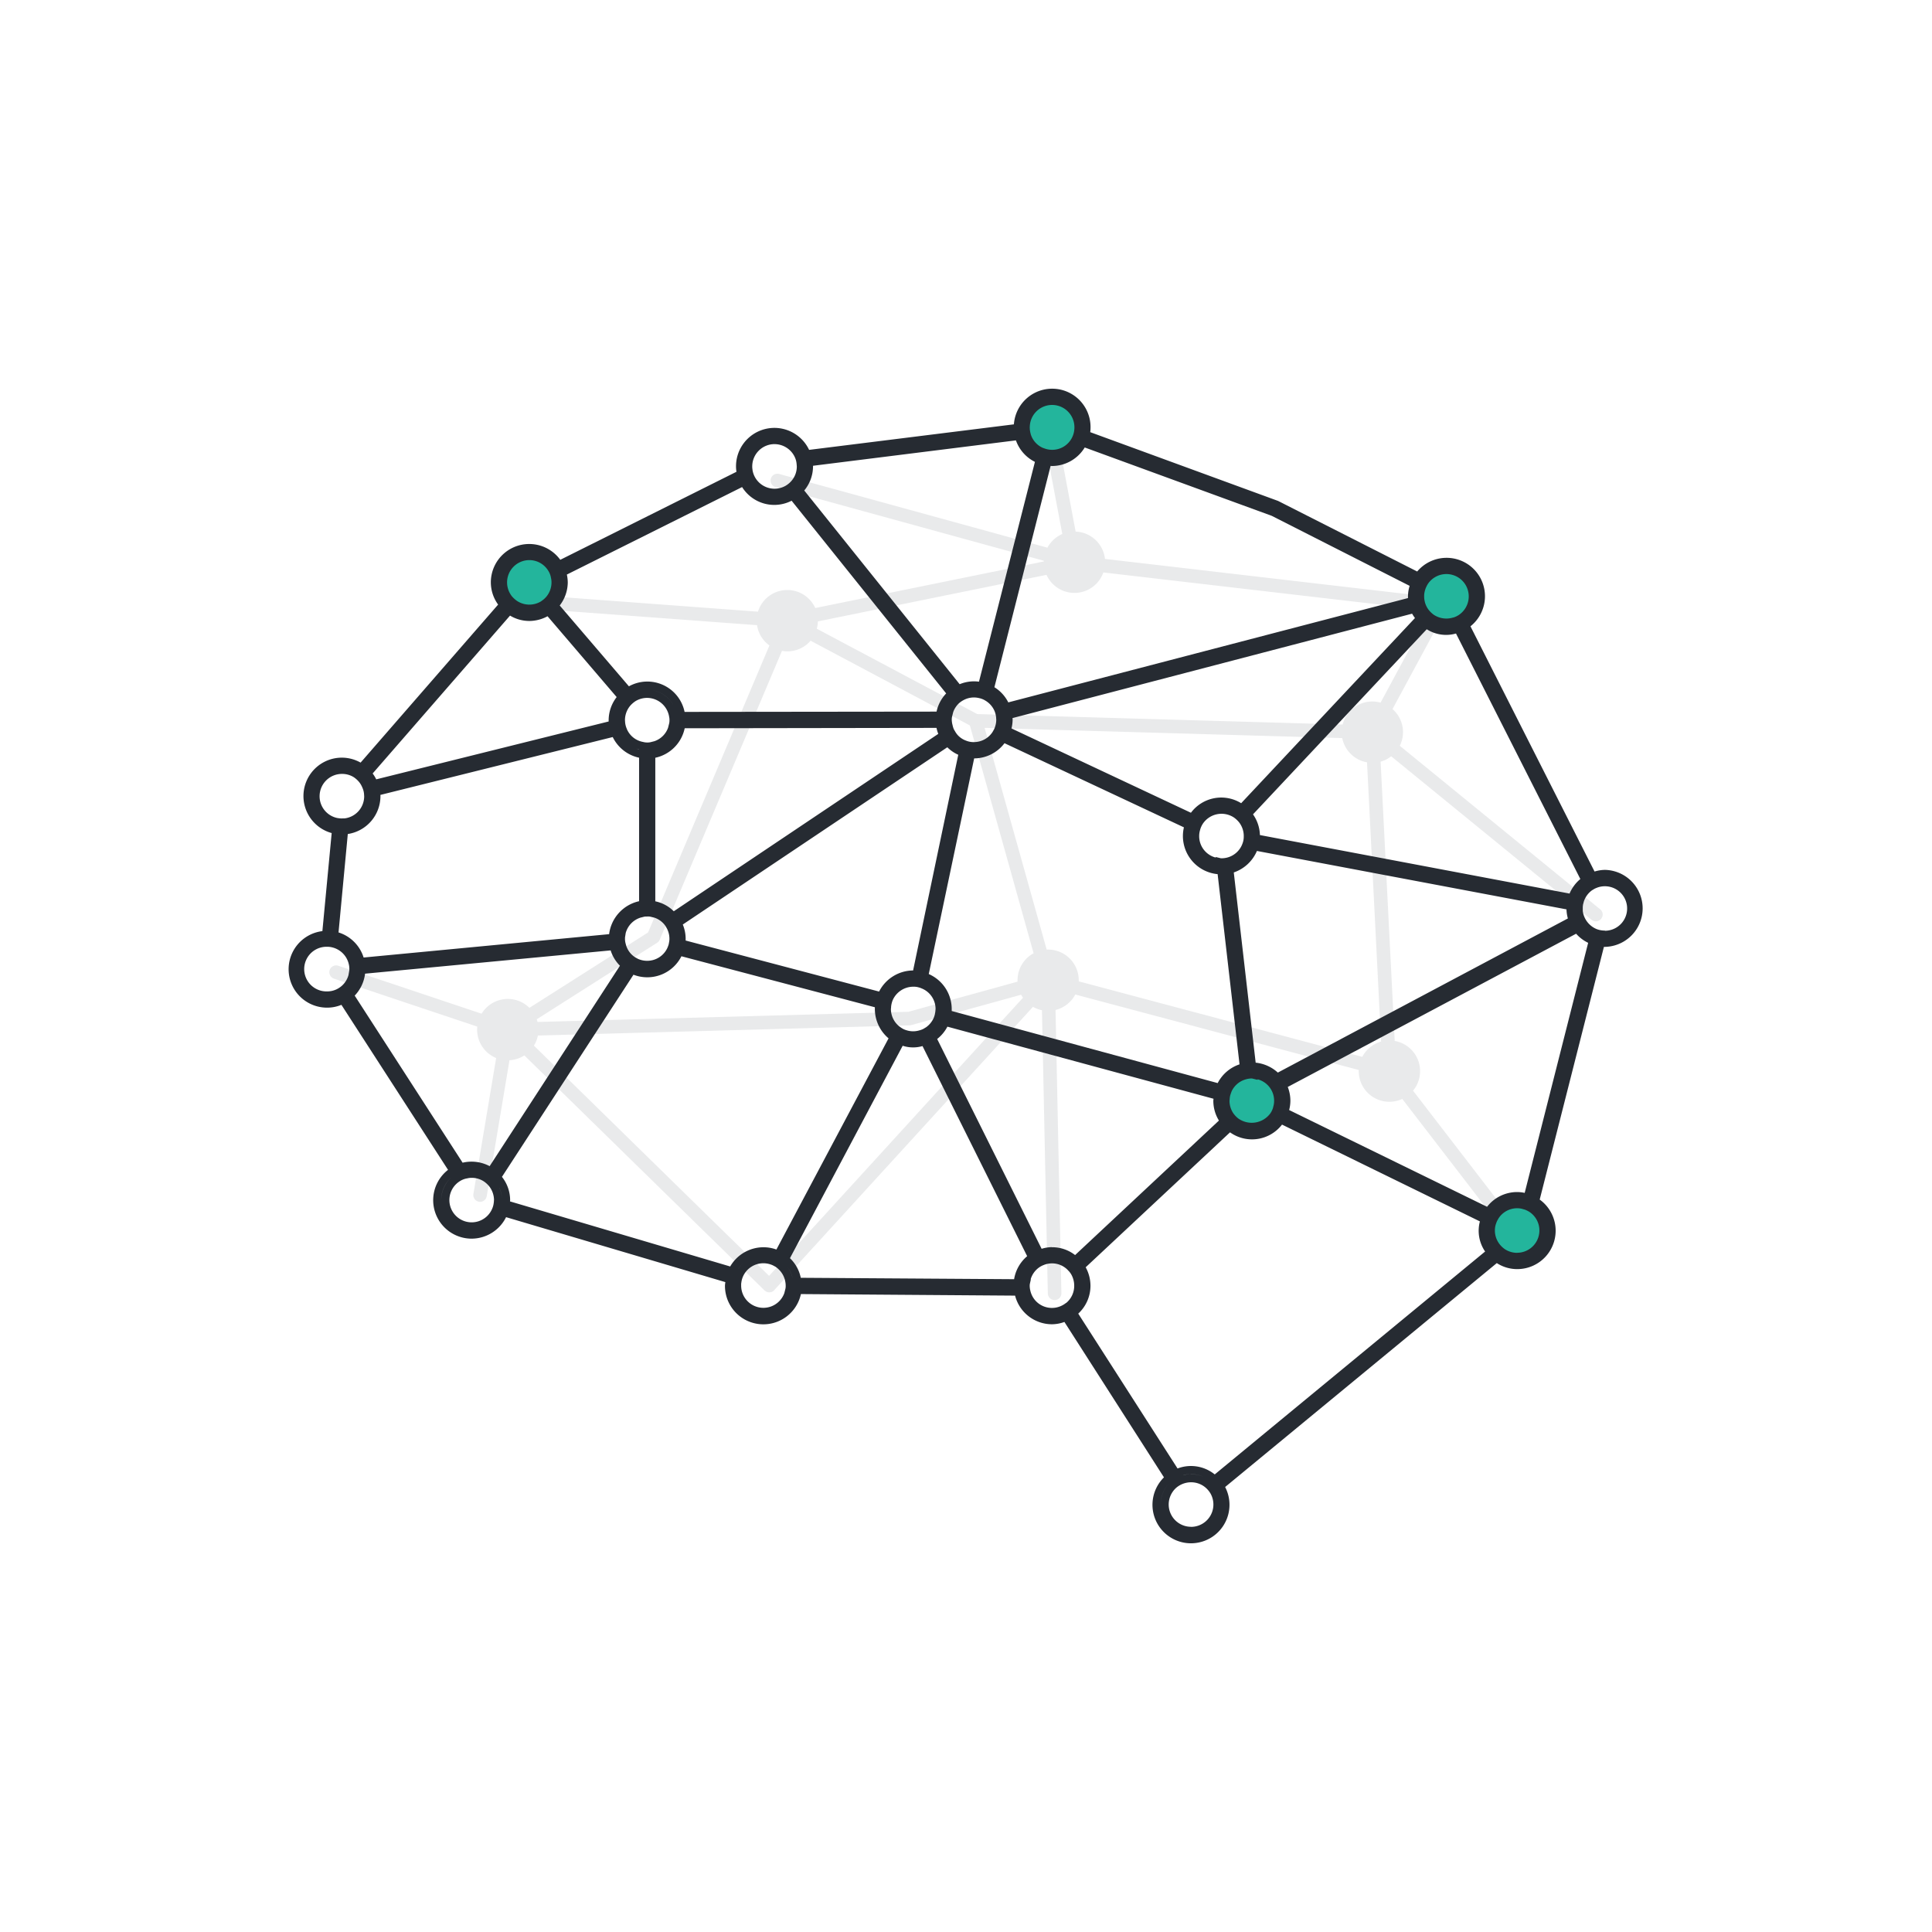 <svg width="600" height="600"
id="Cognitask_isotipo" data-name="Cognitask isotipo" xmlns="http://www.w3.org/2000/svg" viewBox="0 0 1168.6 1168.6"><defs><style>.cls-1,.cls-3{fill:#262b32;}.cls-1{opacity:0.1;}.cls-2{fill:#23b59c;}</style></defs><title>cognitask2</title><path class="cls-1" d="M967.88,550l-121.2-98.9a18.47,18.47,0,0,0-4.4-22.2L877,364.6a4.11,4.11,0,0,0-7.23-3.91l-.41.76-201-23.37a18.54,18.54,0,0,0-17.74-16.53L640,265.14a4.11,4.11,0,0,0-8.08,1.52L642.55,323a18.62,18.62,0,0,0-9,8.27l-162.1-44.54a4.11,4.11,0,1,0-2.18,7.92l162.13,44.54c0,.13,0,.27,0,.4L493.12,367.78a18.55,18.55,0,0,0-34.64,2.2L323.88,360a4.11,4.11,0,1,0-.6,8.2l134.62,9.94a18.52,18.52,0,0,0,7.5,12.28L392,564l-71.78,45.61a18.53,18.53,0,0,0-28.91,3.54l-86.69-29a4.11,4.11,0,1,0-2.61,7.8l86.67,29c-.06.61-.09,1.22-.09,1.84a18.55,18.55,0,0,0,11.52,17.16l-13.76,82.22a4.11,4.11,0,0,0,3.38,4.73,4.17,4.17,0,0,0,.68.06,4.11,4.11,0,0,0,4-3.43l13.76-82.24a18.43,18.43,0,0,0,9-2.91L462.47,780.57l.05,0,.05.06a4,4,0,0,0,.33.25c.08.06.16.13.25.19a4.1,4.1,0,0,0,.44.23l.25.12a4,4,0,0,0,.52.15l.21.06a4.12,4.12,0,0,0,.76.07h0a4.12,4.12,0,0,0,.81-.08l.21-.06a4.13,4.13,0,0,0,.57-.18c.09,0,.18-.1.27-.14a3.93,3.93,0,0,0,.46-.26c.1-.07.18-.15.27-.23a4,4,0,0,0,.34-.28l0-.06,0,0L624.82,609a18.39,18.39,0,0,0,5.42,2.05l3.55,171.32a4.11,4.11,0,0,0,4.11,4H638a4.11,4.11,0,0,0,4-4.19L638.46,610.9a18.57,18.57,0,0,0,11.94-9.36L821.86,647.2c0,.23,0,.45,0,.68a18.53,18.53,0,0,0,26.33,16.83l61.73,80.21a4.11,4.11,0,1,0,6.51-5l-61.73-80.2a18.54,18.54,0,0,0-11.09-30.09L835.09,460.7a18.47,18.47,0,0,0,6.4-3.24l121.2,98.9a4.11,4.11,0,1,0,5.2-6.37ZM835.05,425a18.48,18.48,0,0,0-22.93,13.24l-221-6.32-97.06-51.63a18.52,18.52,0,0,0,.64-4.44L633,347.71a18.53,18.53,0,0,0,34.38-1.46l197.76,23ZM397.48,570.23a4.11,4.11,0,0,0,1.58-1.87L473,393.67a18.36,18.36,0,0,0,17.29-6.13l96.36,51.25,38.54,137.8a18.55,18.55,0,0,0-9.72,16.32c0,.29,0,.57,0,.85l-66,18.24-224.33,6.15q-.21-.83-.49-1.62Zm67.7,201.49L322.94,632.46a18.41,18.41,0,0,0,2.41-6.1l224.82-6.16a4.06,4.06,0,0,0,1-.15l66.48-18.37a18.5,18.5,0,0,0,1.12,1.81ZM652.5,593.59c0-.23,0-.45,0-.68A18.56,18.56,0,0,0,634,574.36c-.31,0-.61,0-.91,0L595.55,440.25l216.32,6.19a18.56,18.56,0,0,0,15,14.67L835.37,630A18.58,18.58,0,0,0,824,639.26Z"/><circle class="cls-2" cx="320.13" cy="352.29" r="18.4"/><circle class="cls-2" cx="636.33" cy="258.57" r="18.4"/><circle class="cls-2" cx="758.73" cy="666.2" r="18.4"/><circle class="cls-2" cx="917.69" cy="744.32" r="18.4"/><circle class="cls-2" cx="874.91" cy="360.7" r="18.4"/><path class="cls-3" d="M970.78,526.16a22.77,22.77,0,0,0-6.29,1L889.43,378.83a23.23,23.23,0,1,0-32.22-33.15L773.08,303,659.45,261.4a23,23,0,0,0,.18-2.82,23.21,23.21,0,0,0-46.36-1.91L489.4,272.11a23.22,23.22,0,0,0-44.21,10,21.46,21.46,0,0,0,.27,3.26L338.89,338.61a23.22,23.22,0,0,0-42,13.66,22.92,22.92,0,0,0,4.41,13.42l-83.19,95.59a23,23,0,0,0-11.22-3,23.22,23.22,0,0,0-6.27,45.61L195,563.2a23.23,23.23,0,0,0,2.85,46.29,22.64,22.64,0,0,0,8.66-1.7L271,707.6a23.26,23.26,0,0,0,14.31,41.62,23.36,23.36,0,0,0,20.8-13l132.62,39.28c-.07.74-.22,1.52-.22,2.24a23.23,23.23,0,0,0,45.93,5l129.55.94A23.05,23.05,0,0,0,636.34,801a22.14,22.14,0,0,0,7.49-1.4l60.21,94a23.29,23.29,0,1,0,37,5.84L905.36,764a22.67,22.67,0,0,0,12.32,3.64,23.22,23.22,0,0,0,13.63-42.06l38.84-152.85c.21,0,.41,0,.62,0a23.29,23.29,0,0,0,0-46.57ZM861.41,360.61a12.94,12.94,0,0,1,.74-4.24l.1-.28,0-.05c.14-.39.33-.76.5-1.13a12.65,12.65,0,0,1,1.39-2.37l0,0a13.51,13.51,0,1,1,18.52,19.24,12.28,12.28,0,0,1-3.72,1.78l-.13,0a13.8,13.8,0,0,1-11.51-1.67,15.59,15.59,0,0,1-3.08-2.92h0a13.33,13.33,0,0,1-1.63-2.71l-.09-.2a14.09,14.09,0,0,1-.68-2c0-.12,0-.23-.06-.35a11.82,11.82,0,0,1-.28-1.62l-.05-.65c0-.25,0-.5,0-.75Zm1.58,20a21.77,21.77,0,0,0,17.69,2.58l75.21,148.5a23.35,23.35,0,0,0-6.52,8.8L762.08,505.1a23,23,0,0,0-4.18-12.53Zm-287.33,231c0-.42,0-.84,0-1.26a23.14,23.14,0,0,0-13.89-21.18l27.47-130.45h.15a23.05,23.05,0,0,0,18.2-9.18L716,500.38v0l.11.05a23.15,23.15,0,0,0,20.39,28.31l13.25,115.05a23.08,23.08,0,0,0-13.21,11.33l-160.8-43.58h0ZM413,559.21,573,452a22,22,0,0,0,6.62,4.53L552.3,587a23.29,23.29,0,0,0-20.57,12.76l-117-30.86c0-.38,0-.78,0-1.08A22.76,22.76,0,0,0,413,559.21ZM391.46,422.13a13.57,13.57,0,0,1,13.3,11.54,8.29,8.29,0,0,1,.18,1.94,7.69,7.69,0,0,1-.17,1.86v0l-.67,2.69a13.32,13.32,0,0,1-8.29,8.17l-2.47.62h0a8,8,0,0,1-1.54.16h-.4a9.7,9.7,0,0,1-1.93-.21l-.53-.13a13.16,13.16,0,0,1-9.86-8h0c0-.08,0-.16-.08-.23a12.84,12.84,0,0,1-.9-3.74l-.08-1.36a13.62,13.62,0,0,1,3.19-8.58h0a15.81,15.81,0,0,1,3.19-2.77A13.69,13.69,0,0,1,391.46,422.13Zm-5.89-3.93a18.22,18.22,0,0,1,5.83-1A18.43,18.43,0,0,0,385.57,418.2Zm9.23-.66a18.42,18.42,0,0,1,12.51,8.88A18.56,18.56,0,0,0,394.8,417.54Zm3.83,35a17.86,17.86,0,0,1-2.27.8v0A17.88,17.88,0,0,0,398.63,452.56Zm-12.07.69v.1c-.58-.16-1.16-.33-1.71-.54A16.64,16.64,0,0,0,386.56,453.25Zm.59,101.88,2.45-.61a5.81,5.81,0,0,1,.85-.13c.3,0,.63,0,1,0a10.23,10.23,0,0,1,1.06,0l.25,0,.64.11,2.62.65a13.44,13.44,0,0,1,5.38,3.55,11.74,11.74,0,0,1,1.85,2.68c.12.23.27.44.38.69l0,.06a13.06,13.06,0,0,1,1.28,5.66v0c0,.05,0,.11,0,.16,0,.41,0,.8-.09,1.24a12,12,0,0,1-.27,1.52c0,.17,0,.34-.09.5a11.57,11.57,0,0,1-.69,1.91l0,.06a13.44,13.44,0,0,1-12.31,8,13.66,13.66,0,0,1-5.51-1.15h0c-.26-.12-.48-.27-.72-.39a12.67,12.67,0,0,1-2.76-1.89h0a13.06,13.06,0,0,1-4-6.83,10.65,10.65,0,0,1-.43-3.2c0-.13,0-.28,0-.42l0-.21.43-2.71A13.48,13.48,0,0,1,387.15,555.13Zm9.22-10V458.34a23.1,23.1,0,0,0,17.78-17.84l152.31-.23a22.08,22.08,0,0,0,1.07,3.63l0,0v0L407.55,551.19A22.55,22.55,0,0,0,396.37,545.17ZM575.69,435.32a8.33,8.33,0,0,1,.19-1.88l.68-2.71a13.43,13.43,0,0,1,3.69-5.53A13.1,13.1,0,0,1,581.9,424h0a15.38,15.38,0,0,1,1.87-1,13.15,13.15,0,0,1,8.52-.73,11.59,11.59,0,0,1,3.82,1.56h0a13.46,13.46,0,0,1,5.42,6.17,13.22,13.22,0,0,1,1,4.18c0,.4.07.77.07,1.17a13,13,0,0,1-.6,3.87,11.13,11.13,0,0,1-.69,1.84c-.12.25-.29.51-.43.76s-.39.75-.65,1.13h0a13.43,13.43,0,0,1-11,5.91l-.92,0a12.06,12.06,0,0,1-4-.88h0a12.61,12.61,0,0,1-5.08-3.41A13.45,13.45,0,0,1,578,442.9c-.14-.21-.26-.45-.39-.67-.24-.39-.48-.77-.7-1.2a13.81,13.81,0,0,1-.7-2.25l-.33-1.39-.18-1.43C575.71,435.74,575.69,435.55,575.69,435.32ZM539,608.88a14.36,14.36,0,0,1,1-4,13.64,13.64,0,0,1,12.17-8.05l1,0a10.72,10.72,0,0,1,2.54.41,9.74,9.74,0,0,1,1.22.39l.16.06.24.11a13.39,13.39,0,0,1,8.56,12.47h0l-.14,1.56a11.63,11.63,0,0,1-.25,1.4c0,.19-.05.39-.11.59a14,14,0,0,1-.68,2,13.78,13.78,0,0,1-4.51,5.5c-.22.16-.45.26-.67.4a13.23,13.23,0,0,1-1.2.71h0a11.6,11.6,0,0,1-1.87.71l-.36.1a13.14,13.14,0,0,1-8.06-.16l-.24-.07a10.59,10.59,0,0,1-1.68-.73,15.78,15.78,0,0,1-1.74-1.14l-.5-.36a13.51,13.51,0,0,1-5-10.49C538.93,609.84,539,609.41,539,608.88Zm196.34-90.17a13.36,13.36,0,0,1-10-13,12.68,12.68,0,0,1,.39-3.13l.2-.72a13.1,13.1,0,0,1,1.68-3.7,13.62,13.62,0,0,1,18.82-3.63,15.68,15.68,0,0,1,3.07,2.9,13.54,13.54,0,0,1,2.8,7.74v1.07a11.46,11.46,0,0,1-.74,3.94h0a13.39,13.39,0,0,1-9.15,8.5,14,14,0,0,1-3.36.47l-.52,0-3.19-.78Zm8.35,147.14.14-1.58a11.29,11.29,0,0,1,.33-1.86c.06-.23.16-.46.23-.69a11.74,11.74,0,0,1,.49-1.34l0-.1a13.43,13.43,0,0,1,8.5-7.37l.28-.08a13.29,13.29,0,0,1,3.58-.51l3.43.84,0-.33a13.4,13.4,0,0,1,10,13,12.55,12.55,0,0,1-.6,3.87l0,.17a12.31,12.31,0,0,1-1.76,3.67,14,14,0,0,1-19.4,2.93,15.59,15.59,0,0,1-2.9-3.06,13.58,13.58,0,0,1-2.32-7.58Zm29.23-17.08a23.41,23.41,0,0,0-13.41-6L746.27,527.71a23.41,23.41,0,0,0,14-13l187.25,35.34a23,23,0,0,0,.83,5.49ZM854.14,371.2a23.67,23.67,0,0,0,1.73,2.63l-105.13,112a22.9,22.9,0,0,0-30.39,5.78l-108.53-51a23.42,23.42,0,0,0,.68-5.27c0-.33-.05-.63-.07-1L854.11,371.2h0Zm-198-100.53L769.21,312l83.43,42.36a22.26,22.26,0,0,0-1,6.39c0,.31,0,.67,0,1L609.88,424.85a22.81,22.81,0,0,0-8.4-9.17l34-133.87c.29,0,.57.06.86.06A23.24,23.24,0,0,0,656.11,270.67Zm-33.26-12.38a13.48,13.48,0,0,1,27,.3,14.51,14.51,0,0,1-.21,2.33A13.39,13.39,0,0,1,635,272a12.3,12.3,0,0,1-2.95-.66c-.32-.11-.65-.2-.95-.34l-.1,0-.22-.1a13.21,13.21,0,0,1-7.32-8.24l-.05-.18,0-.09a13,13,0,0,1-.31-1.34c0-.25-.1-.5-.14-.76s-.06-.66-.07-1-.05-.6-.05-.93ZM491.77,282.12c0-.13,0-.26,0-.39l122.73-15.36a23.09,23.09,0,0,0,11.49,13L592.15,412.32a22.8,22.8,0,0,0-11.69,1.53l-94-117.17A22.93,22.93,0,0,0,491.77,282.12Zm-23.29-13.48a13.58,13.58,0,0,1,12.24,7.8,12.11,12.11,0,0,1,1.11,4.07l.08.91c0,.23.05.46.05.7a13.25,13.25,0,0,1-3.52,9.08,14.11,14.11,0,0,1-3.26,2.63,13.51,13.51,0,0,1-18.78-5.69,13.28,13.28,0,0,1-1.25-4V284a10.51,10.51,0,0,1-.15-1.92A13.5,13.5,0,0,1,468.48,268.63ZM343.42,352.27a23.06,23.06,0,0,0-.55-4.74l106-52.92a22.95,22.95,0,0,0,29.95,8.26l93.49,116.56a22.89,22.89,0,0,0-5.82,11l-152.41.17a23,23,0,0,0-33.67-15.47l-41.86-48.89A23.13,23.13,0,0,0,343.42,352.27Zm-23.29-13.48a13.41,13.41,0,0,1,11.52,6.47,11.63,11.63,0,0,1,1.54,3.82l0,.15a11.3,11.3,0,0,1,.39,3A13.46,13.46,0,0,1,330.4,361a15,15,0,0,1-1.51,1.5c-.33.28-.69.52-1,.77s-.4.31-.61.45h0a13.6,13.6,0,0,1-14.61-.28,16.83,16.83,0,0,1-3.12-2.87,13.7,13.7,0,0,1-2.84-8.35A13.5,13.5,0,0,1,320.13,338.79ZM308.5,372.35a22.6,22.6,0,0,0,11.63,3.25h.24a23.33,23.33,0,0,0,10.82-2.85L373,421.64a23,23,0,0,0-4.85,14c0,.26,0,.5,0,.76l-140.58,35a21.43,21.43,0,0,0-2.17-3.55ZM193.31,481.59a13.52,13.52,0,0,1,13.53-13.48,13.27,13.27,0,0,1,7.16,2A15.71,15.71,0,0,1,217.2,473a13.5,13.5,0,0,1,2,3.44,11.64,11.64,0,0,1,1,3.92l.08,1.4a13.47,13.47,0,0,1-12,13.27c-.35,0-.73,0-1.09,0a12.34,12.34,0,0,1-3.07-.24l-.09,0A13.43,13.43,0,0,1,193.31,481.59Zm18,105.14v0l-.52,3.06a13.46,13.46,0,0,1-3.71,6.2h0a13.9,13.9,0,0,1-3.41,2.36,13.14,13.14,0,0,1-5.82,1.32,13.5,13.5,0,0,1-.69-27,3.45,3.45,0,0,1,.47,0h.05a12.47,12.47,0,0,1,3.44.41h0a13.53,13.53,0,0,1,9.79,9.84h0a12.11,12.11,0,0,1,.4,3.21A3.71,3.71,0,0,1,211.28,586.73ZM204.76,564l5.61-59.53a23.21,23.21,0,0,0,19.75-22.9c0-.25,0-.49-.05-.75l140.55-35a23.06,23.06,0,0,0,15.94,12.49v86.8a23.36,23.36,0,0,0-18.12,19.93L219.94,579.17A23.1,23.1,0,0,0,204.76,564Zm62.13,161.9a18.24,18.24,0,0,1,6-13.62A18.51,18.51,0,0,0,266.89,725.93Zm31.85.52,0,.46c0,.19-.06.36-.08.55a11.81,11.81,0,0,1-.88,3.48h0a13.47,13.47,0,1,1-19.51-16.53,11.83,11.83,0,0,1,3.91-1.56l.15,0a11.27,11.27,0,0,1,3-.39,13.3,13.3,0,0,1,7.61,2.35,15.45,15.45,0,0,1,3.05,2.89,13.72,13.72,0,0,1,2.82,8.25C298.76,726.11,298.75,726.28,298.74,726.45Zm-2.57-21.05a23.42,23.42,0,0,0-16.35-2.1L214.54,602.21a23.17,23.17,0,0,0,6.28-13.27l148.54-14.08a22.75,22.75,0,0,0,5.62,9.27Zm5.91,13.11a18,18,0,0,1,1.51,6.7A18.43,18.43,0,0,0,302.08,718.51Zm139.57,47.56L308.5,726.69c0-.26.06-.5.06-.76a22.72,22.72,0,0,0-4.95-14.09l79.56-122.27a23.12,23.12,0,0,0,29-11.16l117,30.84c0,.36,0,.75,0,1a23.31,23.31,0,0,0,8.29,17.81L469.62,755.8a22.73,22.73,0,0,0-7.86-1.38A23.3,23.3,0,0,0,441.65,766.07Zm24.71-6.17a18.43,18.43,0,0,0-4.57-.58A18.07,18.07,0,0,1,466.35,759.9Zm-19.83,7.61a18.33,18.33,0,0,1,2.65-3.2,18.69,18.69,0,0,0-2.64,3.2Zm28.55,12v0l-.68,2.7a13.45,13.45,0,0,1-26.1-4.6c0-.4,0-.73,0-1.06l.17-1.18a13.14,13.14,0,0,1,1.28-3.94,13.48,13.48,0,0,1,12-7.3,13.71,13.71,0,0,1,5.68,1.24c.32.15.58.31.88.47s.64.32.88.47l.15.12a12,12,0,0,1,1.5,1.24l.06.06a13.55,13.55,0,0,1,4.17,8,10.25,10.25,0,0,1,.16,1.91A7.65,7.65,0,0,1,475.07,779.55Zm4.28-6.63a18.29,18.29,0,0,0-2.83-6.18,17.77,17.77,0,0,1,2.84,6.18Zm134,.89-129-.85a22.7,22.7,0,0,0-6.54-11.86l68.18-128.49a20.29,20.29,0,0,0,12,.19l63.3,127.09A23,23,0,0,0,613.39,773.81Zm31.46,14.34a13.4,13.4,0,0,1-3.6,2.09h0a13,13,0,0,1-4.91.95,13.34,13.34,0,0,1-13.12-10.56,11.62,11.62,0,0,1-.36-2.92,7.76,7.76,0,0,1,.08-1l.63-2.82h-.13a13.42,13.42,0,0,1,4.75-6.93,12.7,12.7,0,0,1,3.28-1.78c.12,0,.22-.11.34-.15h0a14,14,0,0,1,4.69-.79,13.27,13.27,0,0,1,8.67,3.33h0l0,0a15.68,15.68,0,0,1,1.11,1.12c.14.15.3.29.43.44a13.52,13.52,0,0,1,1.16,1.58,13.75,13.75,0,0,1,1.91,7A13.36,13.36,0,0,1,644.85,788.15Zm-8.63-33.73a22.73,22.73,0,0,0-6.15,1l-63.18-126.9a23.07,23.07,0,0,0,6.19-7.46L734,664.59c0,.43-.1.85-.1,1.28a22.85,22.85,0,0,0,3.39,11.92l-87,81.36A22.49,22.49,0,0,0,636.22,754.41ZM702,910a18.31,18.31,0,0,1,4.73-12.27A18.49,18.49,0,0,0,702,910Zm18.38,13.5a13.5,13.5,0,0,1-13.48-13.48,13.64,13.64,0,0,1,4.56-10.12A14.1,14.1,0,0,1,715,897.7a13.91,13.91,0,0,1,5.43-1.12,13.42,13.42,0,0,1,9,3.41,14.25,14.25,0,0,1,2.66,3.2,13.52,13.52,0,0,1-11.63,20.35Zm-4.53-31.3a18.17,18.17,0,0,1,4.5-.56A18.49,18.49,0,0,0,715.88,892.24Zm4.64-.56A18.37,18.37,0,0,1,728,893.3,18.4,18.4,0,0,0,720.52,891.68Zm14.26.19a22.83,22.83,0,0,0-22.49-3.6l-60.07-93.66a22.88,22.88,0,0,0,7.4-16.91,23.34,23.34,0,0,0-2.9-11.13L744,684.91a22.91,22.91,0,0,0,31.45-4.68l119.69,58.55A22.18,22.18,0,0,0,898.29,757ZM917.69,757.8a13.72,13.72,0,0,1-7.25-2.08,14.7,14.7,0,0,1-3.16-2.86,13.49,13.49,0,0,1-3.07-8.54,12.59,12.59,0,0,1,.62-4c0-.08.07-.16.1-.25a14.34,14.34,0,0,1,.66-1.66c.11-.23.25-.43.37-.64a12.91,12.91,0,0,1,.69-1.18v0a13.37,13.37,0,0,1,11-5.76,11.54,11.54,0,0,1,3.71.57l.63.19.11,0a11,11,0,0,1,1.31.54,13.2,13.2,0,0,1,2.33,1.36,13.48,13.48,0,0,1-8.09,24.26Zm4.54-36.27a22.15,22.15,0,0,0-4.66-.5,23,23,0,0,0-18.09,8.91L779.76,671.42a22.7,22.7,0,0,0,.75-5.54,23,23,0,0,0-1.59-8.42l174.42-92.69a22.85,22.85,0,0,0,7.28,5.51Zm48.72-158.62-1.3-.08a13.29,13.29,0,0,1-4-.9,13.76,13.76,0,0,1-8.29-10.88V549a10.75,10.75,0,0,1,.18-1.88c0-.24.13-.49.19-.73a13.51,13.51,0,0,1,.37-1.38v0a13.67,13.67,0,0,1,4.54-6.28,13.47,13.47,0,0,1,1.2-.75c.19-.11.36-.24.55-.34a13.62,13.62,0,0,1,1.71-.74l.18-.08h0a13.46,13.46,0,1,1,4.63,26.16Z"/></svg>